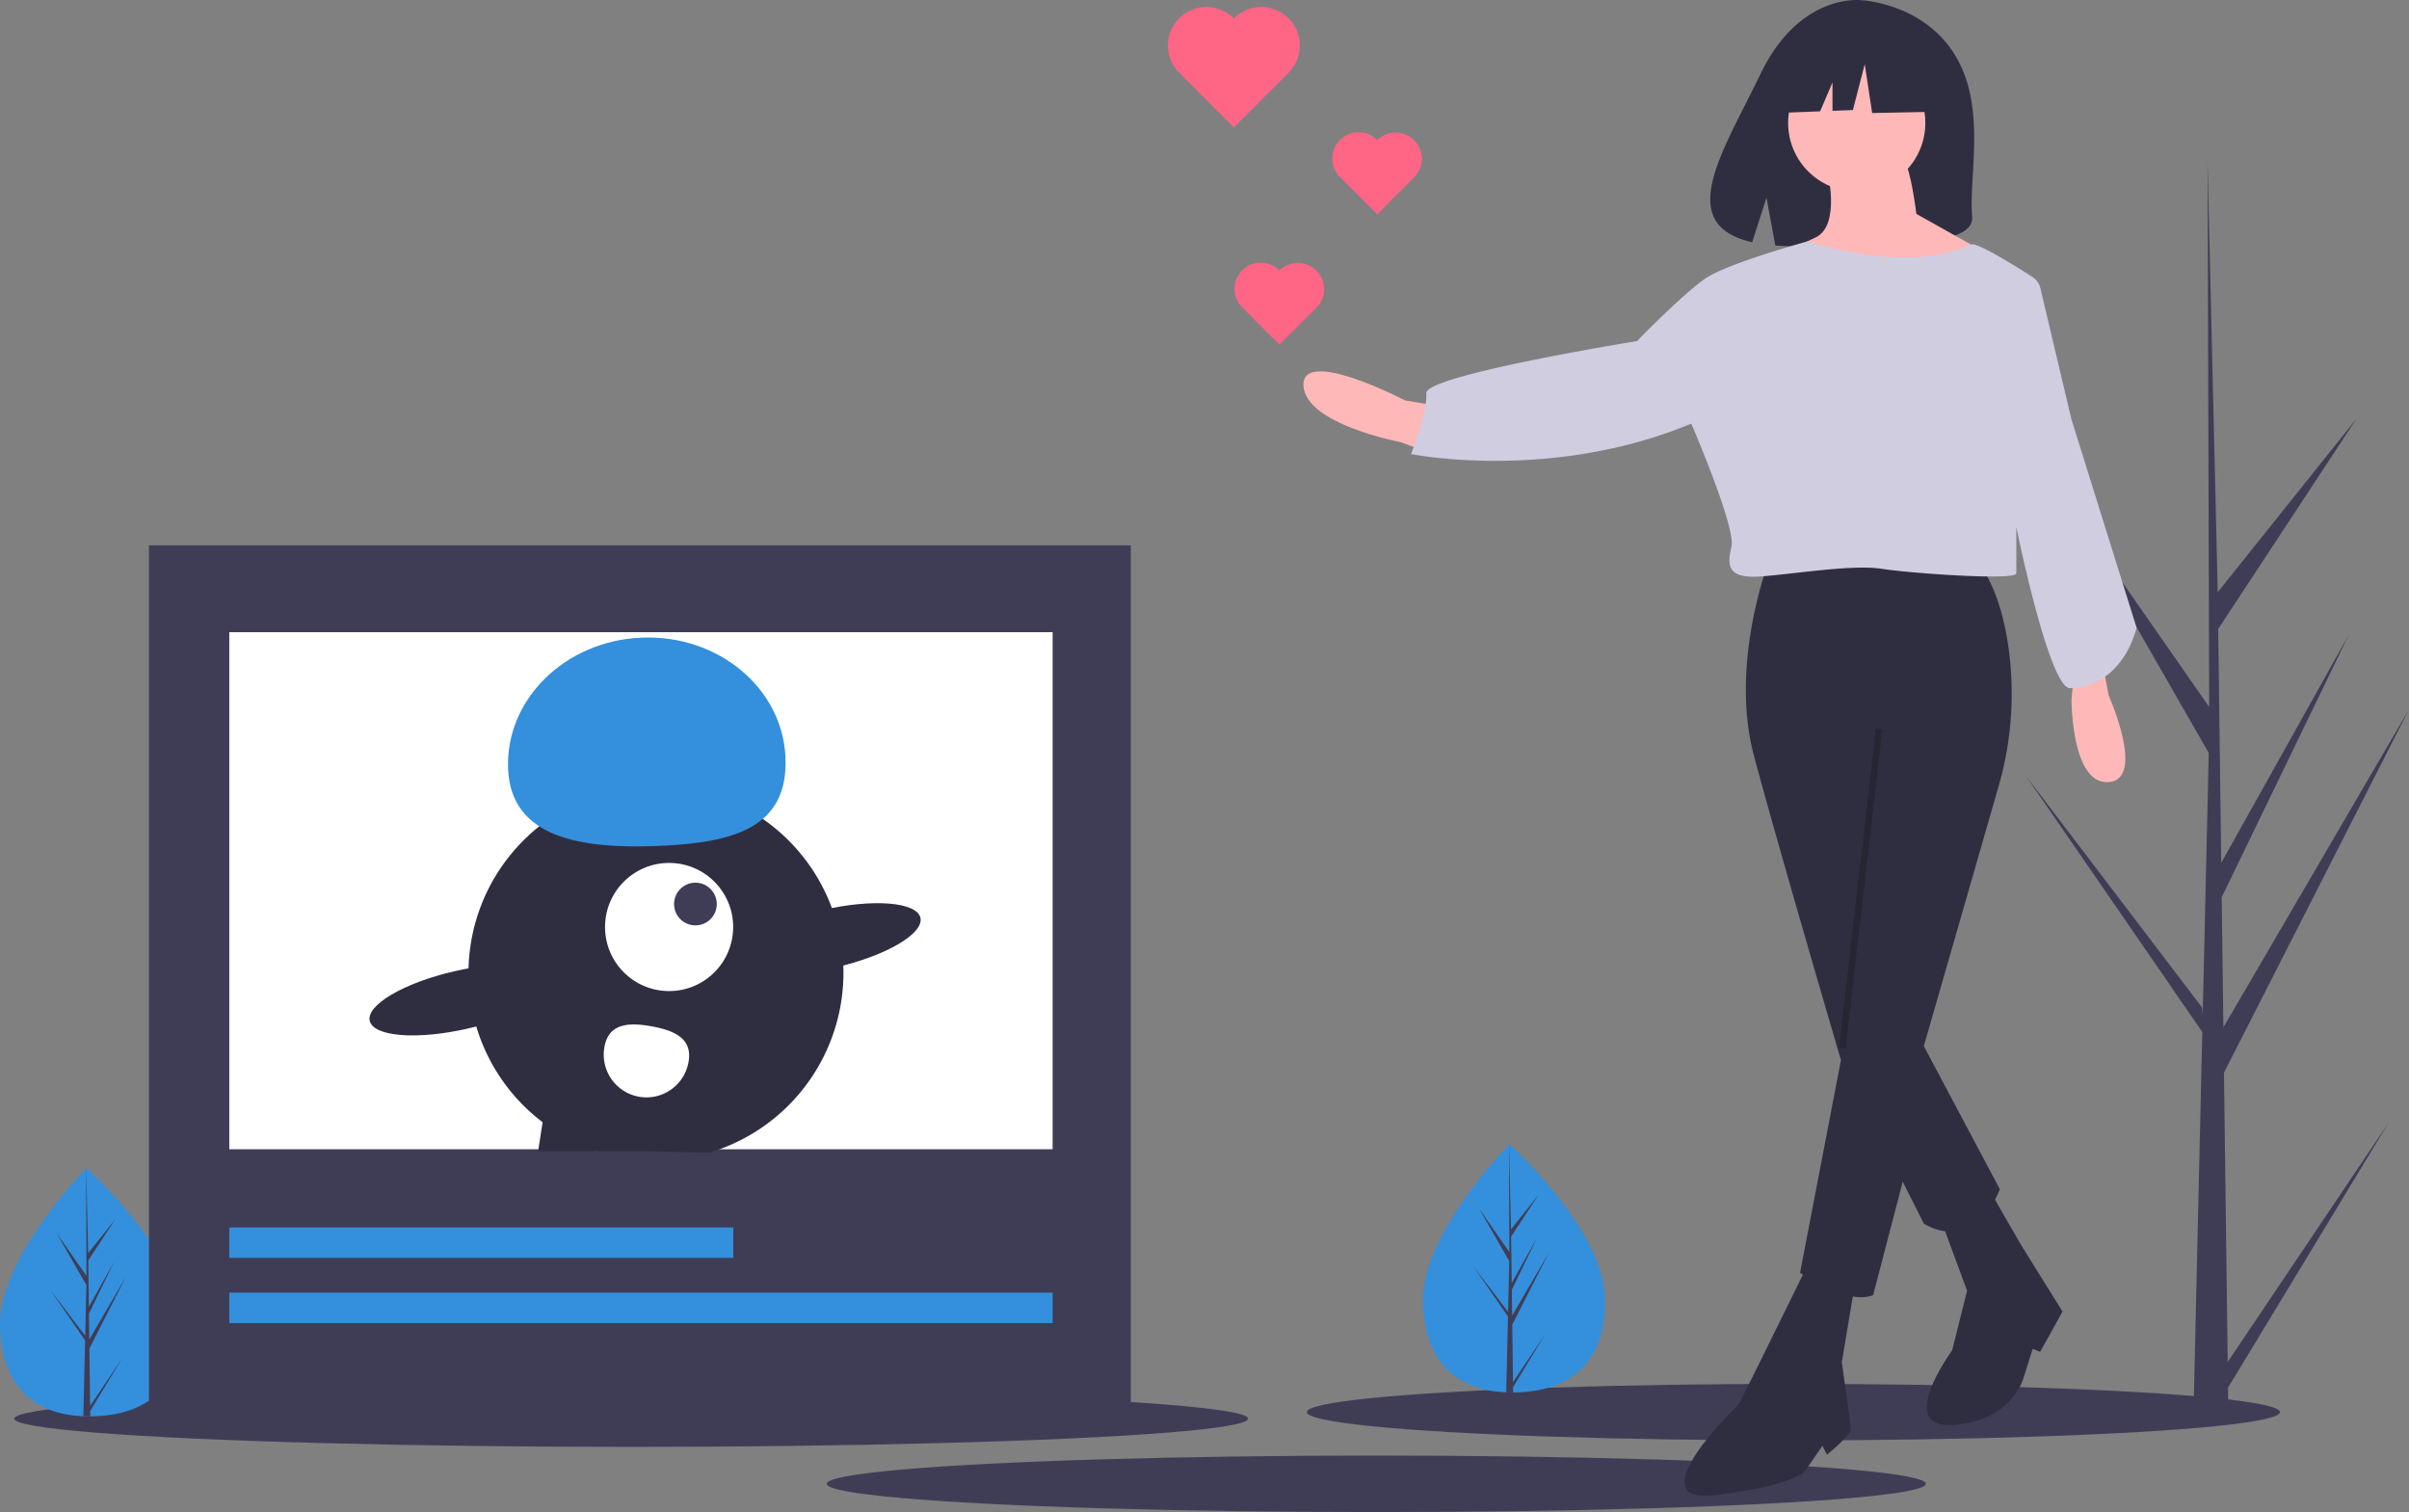 <svg id="a82e93cf-5769-44b9-87d7-e6c1d0b8b4f4" data-name="Layer 1" xmlns="http://www.w3.org/2000/svg" width="1108.947"
     height="696" viewBox="0 0 1108.947 696">
    <rect x="0" y="0" width="1108.947" height="696" fill="#808080" stroke="none"/>
    <title>online_popularity</title>
    <path
        d="M945.87,128.003c-14.651-24.756-43.638-25.91-43.638-25.91s-28.246-3.612-46.365,34.092c-16.889,35.143-40.198,69.075-3.753,77.302l6.583-20.489,4.077,22.015a142.601,142.601,0,0,0,15.593.267c39.03-1.26,76.2.369,75.003-13.637C951.78,183.024,959.968,151.824,945.87,128.003Z"
        transform="translate(-45.527 -102)" fill="#2f2e41"/>
    <ellipse cx="825.557" cy="650" rx="224" ry="13" fill="#3f3d56"/>
    <ellipse cx="290.557" cy="653" rx="284" ry="13" fill="#3f3d56"/>
    <ellipse cx="633.557" cy="683" rx="253" ry="13" fill="#3f3d56"/>
    <path
        d="M784.346,699.129c.922,31.558-17.518,43.124-40.658,43.799q-.806.024-1.605.029-1.61.012-3.188-.054c-20.929-.869-37.495-11.978-38.352-41.327-.887-30.373,36.812-69.836,39.64-72.755l.005-.003c.107-.111.162-.167.162-.167S783.424,667.574,784.346,699.129Z"
        transform="translate(-45.527 -102)" fill="#3490dc"/>
    <path
        d="M742.021,738.146l14.7-21.86-14.67,24.212.031,2.46q-1.61.012-3.188-.054l.729-31.619-.02-.244.027-.047.07-2.988L723.602,684.633l16.079,21.136.057.632.551-23.89L726.384,658.279l13.944,20.035-.146-49.493 0-.165.005.162.923,39.007,12.672-15.845L741.152,671.186l.277,21.369,11.661-20.855-11.618,23.997.154,11.882L758.584,678.528l-16.907,33.196Z"
        transform="translate(-45.527 -102)" fill="#3f3d56"/>
    <path
        d="M129.346,710.129c.922,31.558-17.518,43.124-40.658,43.799q-.806.024-1.605.029-1.61.012-3.188-.054c-20.929-.869-37.495-11.978-38.352-41.327-.887-30.373,36.812-69.836,39.64-72.755l.005-.003c.107-.111.162-.167.162-.167S128.424,678.574,129.346,710.129Z"
        transform="translate(-45.527 -102)" fill="#3490dc"/>
    <path
        d="M87.021,749.146l14.7-21.86L87.051,751.498l.031,2.46q-1.61.012-3.188-.054l.729-31.619-.02-.244.027-.047.07-2.988L68.602,695.633l16.079,21.136.057.632.551-23.89L71.384,669.279l13.944,20.035-.146-49.493 0-.165.005.162.923,39.007,12.672-15.845L86.152,682.186l.277,21.369,11.661-20.855L86.471,706.697l.154,11.882L103.584,689.528,86.677,722.724Z"
        transform="translate(-45.527 -102)" fill="#3f3d56"/>
    <path
        d="M1071.021,728.902l74.068-110.146-73.916,121.996.155,12.394q-8.111.062-16.064-.27l3.674-159.32-.101-1.229.136-.237.352-15.055L978.21,459.268l81.017,106.499.288,3.182,2.775-120.372L992.229,326.48l70.259,100.951-.733-249.38.002-.83.024.816,4.651,196.545,63.851-79.837-63.642,96.769,1.394,107.67,58.756-105.082-58.54,120.911.776,59.87,85.447-146.378-85.188,167.264Z"
        transform="translate(-45.527 -102)" fill="#3f3d56"/>
    <path
        d="M859.053,362.469s-17.162,45.995-6.178,87.185,39.817,139.359,39.817,139.359l38.444,76.201s21.968,15.103,35.011-15.789l-35.011-65.904L965.406,464.446a153.617,153.617,0,0,0,4.051-68.597c-1.954-11.306-5.284-22.618-10.862-31.32C958.595,364.529,869.35,350.799,859.053,362.469Z"
        transform="translate(-45.527 -102)" fill="#2f2e41"/>
    <path d="M894.751,580.776l-20.595,107.094s21.281,15.103,33.638,10.297l20.595-78.947Z"
          transform="translate(-45.527 -102)" fill="#2f2e41"/>
    <path
        d="M876.902,685.811l-21.968,44.622-8.925,17.849s-48.741,46.682-10.297,41.876,41.19-11.671,41.19-11.671l7.551-10.984,2.059,4.119s10.984-8.924,10.984-11.67-4.119-30.892-4.119-30.892l5.492-32.952Z"
        transform="translate(-45.527 -102)" fill="#2f2e41"/>
    <path
        d="M939.373,664.529l11.67,31.579-6.865,27.46s-26.773,36.384.686,34.325,32.265-21.968,32.265-21.968l4.119-13.043,3.433,1.373,10.297-18.535-19.222-30.892-13.043-22.654Z"
        transform="translate(-45.527 -102)" fill="#2f2e41"/>
    <path
        d="M1012.142,400.913l4.119,21.281s17.162,38.444,0,39.817-17.162-37.757-17.162-37.757l1.373-15.789Z"
        transform="translate(-45.527 -102)" fill="#ffb8b8"/>
    <path
        d="M716.261,290.387l-24.027-4.119s-47.368-24.714-46.682-6.865,44.622,26.087,44.622,26.087l13.043,4.805Z"
        transform="translate(-45.527 -102)" fill="#ffb8b8"/>
    <circle cx="854.716" cy="56.579" r="31.579" fill="#ffb8b8"/>
    <path
        d="M886.513,179.86s6.865,26.087-5.492,31.579-13.73,9.611-13.73,9.611,82.38,26.087,88.558-4.806l-28.146-15.789s-2.746-21.968-5.492-23.341S886.513,179.86,886.513,179.86Z"
        transform="translate(-45.527 -102)" fill="#ffb8b8"/>
    <path
        d="M984.757,234.561a8.238,8.238,0,0,0-3.557-5.031c-7.169-4.618-25.826-16.343-28.37-14.979-3.16,1.694-27.393,13.294-75.345-1.431,0,0-36.281,9.989-46.579,16.854S799.084,259,799.084,259s-97.686,15.762-97,24-7,28-7,28,64,13,129-14c0,0,20.552,47.62,18.493,56.545s-2.059,15.103,14.416,13.73,41.876-5.492,54.92-3.433,61.785,5.492,61.785,2.059V344.62s15.103,74.142,24.714,74.142,24.494-5.794,30.672-27.762l-30-96Z"
        transform="translate(-45.527 -102)" fill="#d0cde1"/>
    <rect x="828.094" y="509.5" width="147.98" height="3"
          transform="translate(245.567 1246.596) rotate(-83.421)" opacity="0.2"/>
    <polygon
        points="893.866 24.746 865.229 9.745 825.682 15.882 817.5 52.02 837.867 51.236 843.557 37.96 843.557 51.017 852.956 50.656 858.41 29.519 861.82 52.02 895.23 51.338 893.866 24.746"
        fill="#2f2e41"/>
    <path
        d="M634.51,226.505a12.077,12.077,0,1,0-17.079,17.079l17.079,17.079,17.079-17.079a12.077,12.077,0,0,0-17.079-17.079Z"
        transform="translate(-45.527 -102)" fill="#ff6584"/>
    <path
        d="M679.51,166.505a12.077,12.077,0,1,0-17.079,17.079l17.079,17.079,17.079-17.079a12.077,12.077,0,0,0-17.079-17.079Z"
        transform="translate(-45.527 -102)" fill="#ff6584"/>
    <path
        d="M613.51,110.505a17.734,17.734,0,1,0-25.079,25.079l25.079,25.079,25.079-25.079a17.734,17.734,0,1,0-25.079-25.079Z"
        transform="translate(-45.527 -102)" fill="#ff6584"/>
    <rect x="68.557" y="251" width="452" height="400" fill="#3f3d56"/>
    <rect x="105.557" y="291" width="379" height="238" fill="#fff"/>
    <path
        d="M372.504,632.42c.45-.14.89-.28,1.34-.42a86.429,86.429,0,0,0,59.89-85.57,85.273,85.273,0,0,0-5.26-26.47,86.325,86.325,0,0,0-167.26,27.77,86.24,86.24,0,0,0,58.61,83.82c.45.16.91.31,1.36.45h24.75Z"
        transform="translate(-45.527 -102)" fill="#2f2e41"/>
    <polygon points="277.007 512.11 274.297 529.55 274.227 530 247.697 530 249.787 516.56 251.207 507.44 277.007 512.11"
             fill="#2f2e41"/>
    <polygon points="326.977 530.42 327.047 530 328.597 521.45 302.797 516.78 300.407 530 326.977 530.42"
             fill="#2f2e41"/>
    <circle cx="308.007" cy="426.7" r="29.492" fill="#fff"/>
    <circle cx="320.128" cy="416.129" r="9.831" fill="#3f3d56"/>
    <path
        d="M279.42,455.931c-1.298-31.947,26.236-59.006,61.498-60.438s64.899,23.304,66.197,55.251-23.214,39.205-58.476,40.638S280.718,487.878,279.42,455.931Z"
        transform="translate(-45.527 -102)" fill="#3490dc"/>
    <ellipse cx="427.171" cy="534.087" rx="43.146" ry="13.545"
             transform="translate(-154.055 6.94) rotate(-12.91)" fill="#2f2e41"/>
    <ellipse cx="257.783" cy="562.256" rx="43.146" ry="13.545"
             transform="translate(-164.631 -30.193) rotate(-12.91)" fill="#2f2e41"/>
    <path
        d="M323.792,583.815a19.662,19.662,0,1,0,38.694,7.005c1.934-10.685-6.327-14.466-17.012-16.4S325.727,573.129,323.792,583.815Z"
        transform="translate(-45.527 -102)" fill="#fff"/>
    <rect x="105.557" y="565" width="232" height="14" fill="#3490dc"/>
    <rect x="105.557" y="595" width="379" height="14" fill="#3490dc"/>
</svg>
